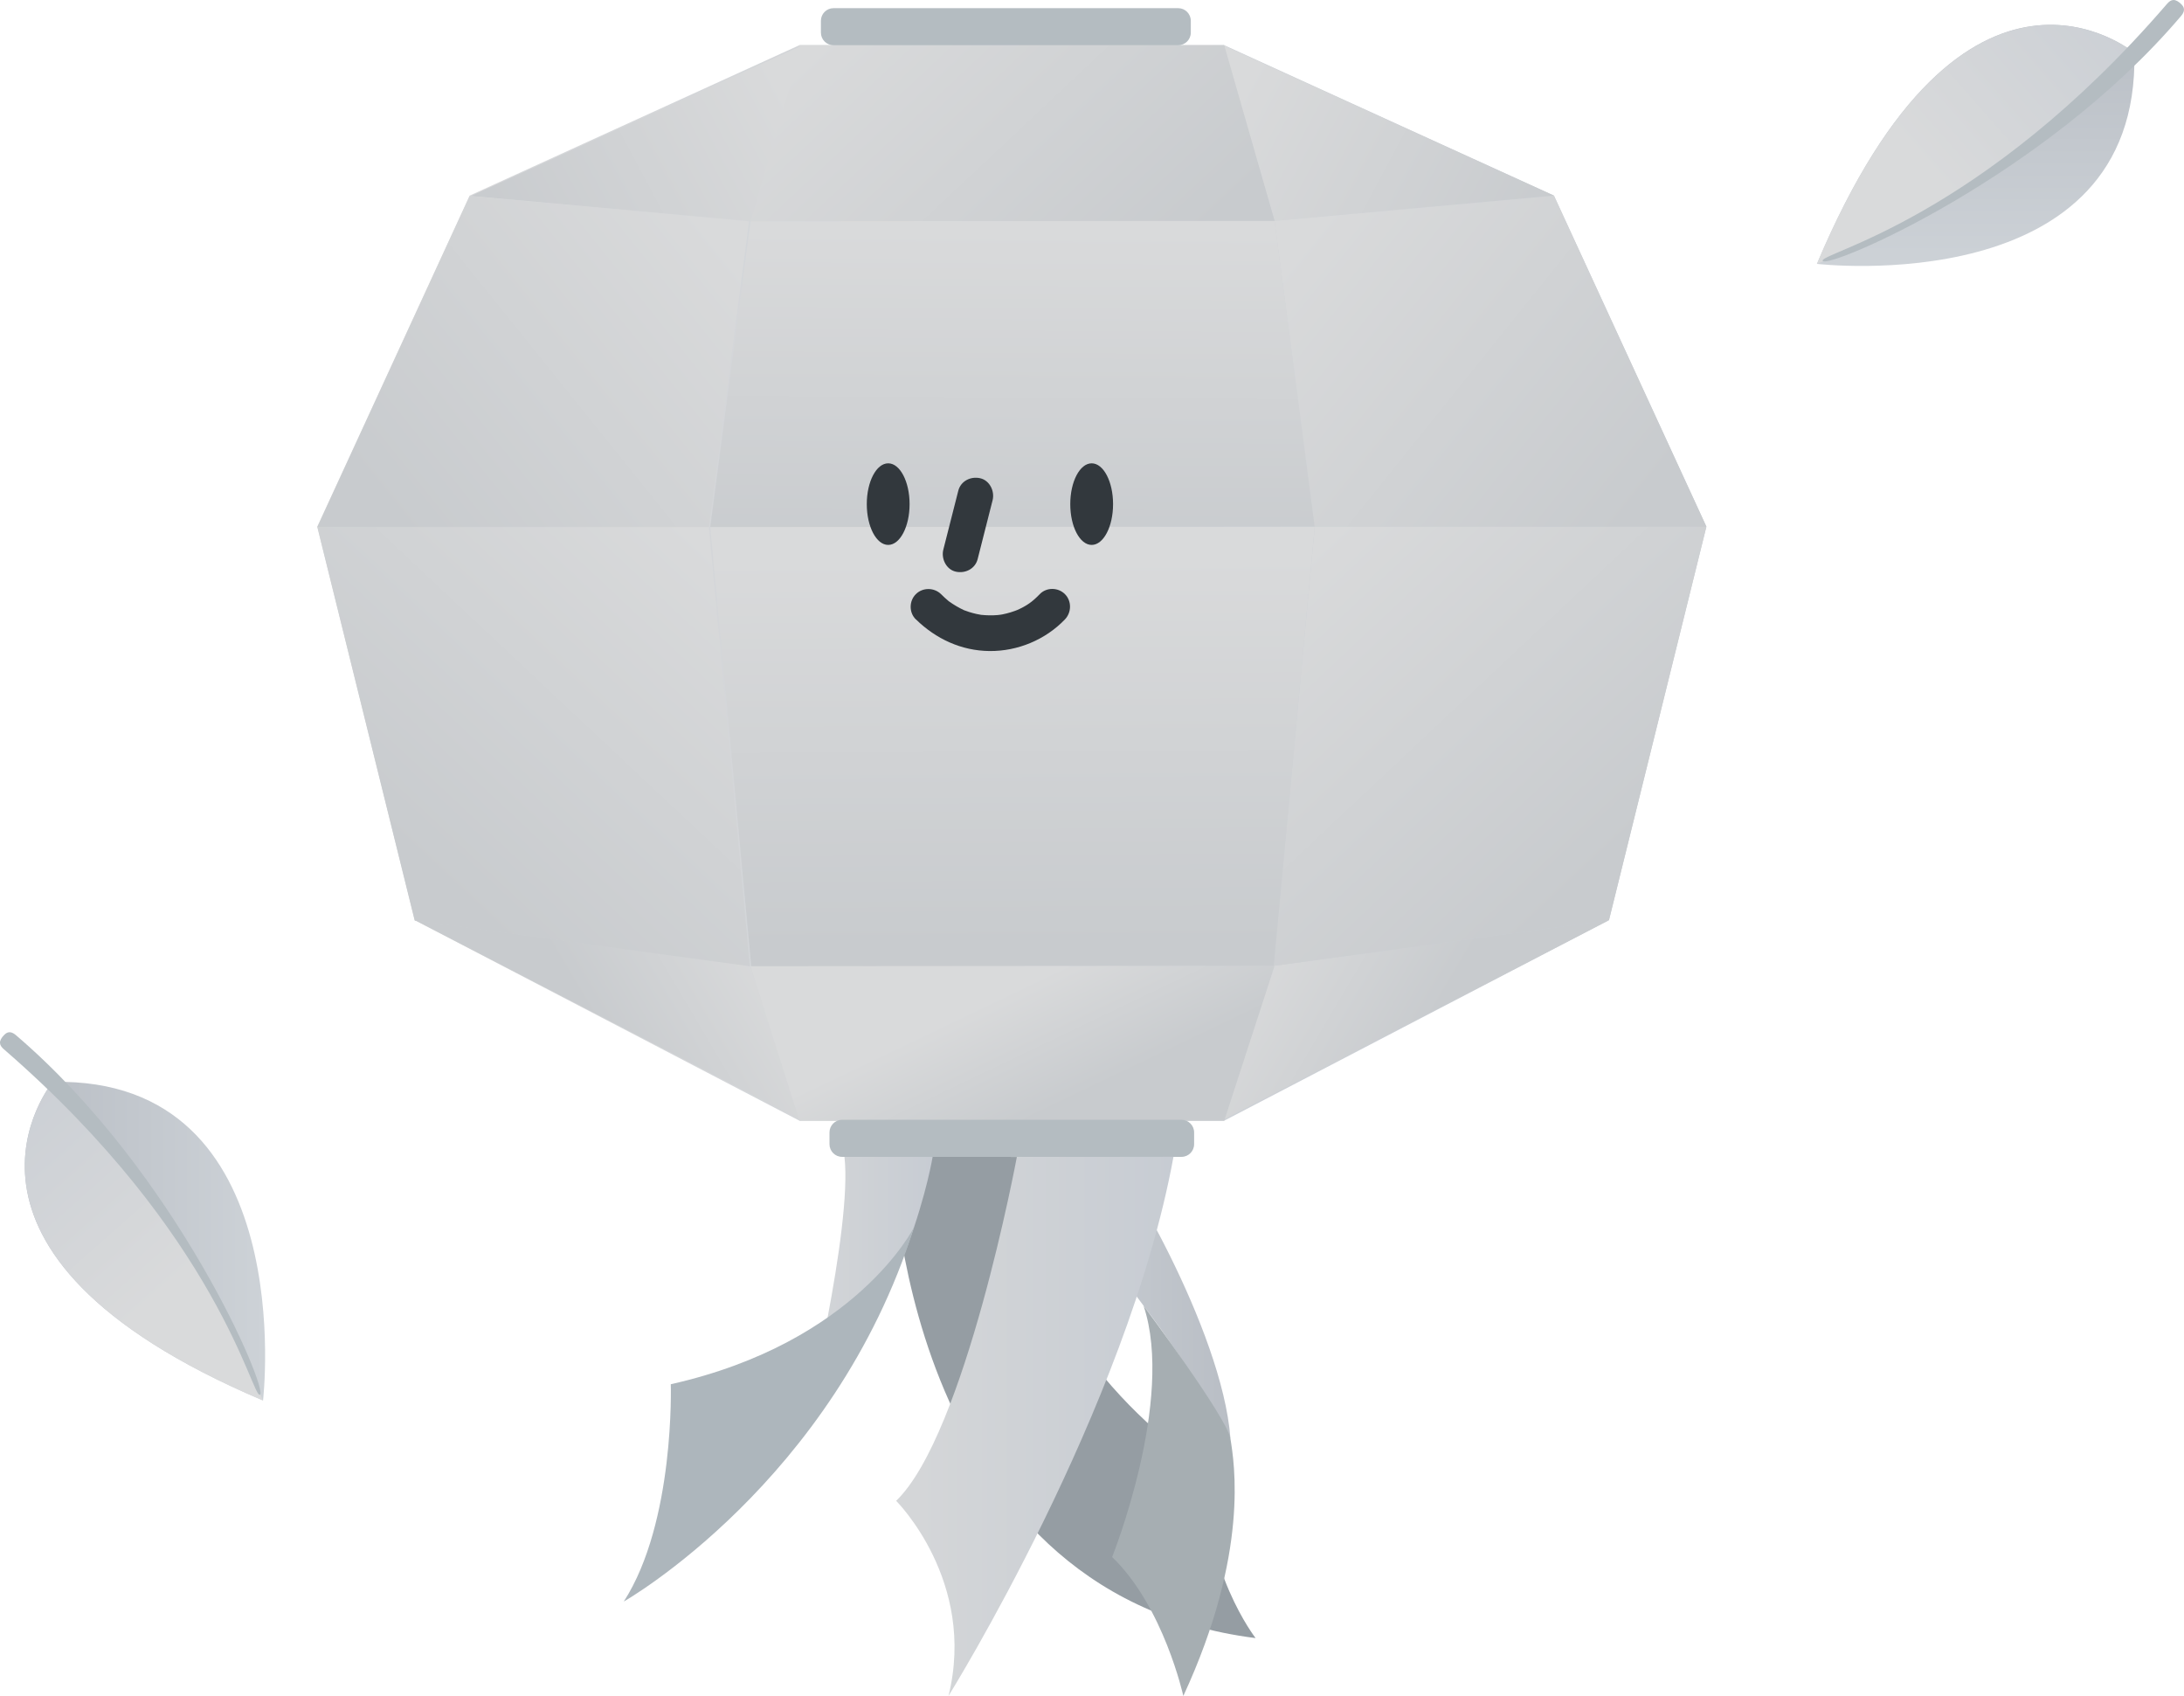 <svg width="161" height="125" viewBox="0 0 161 125" fill="none" xmlns="http://www.w3.org/2000/svg">
<g id="Group 2085665367">
<path id="Vector" d="M157.341 3.896C157.341 3.896 144.885 -6.533 133.938 19.448C133.938 19.448 157.751 22.259 157.341 3.896Z" fill="url(#paint0_linear_4642_6008)"/>
<path id="Vector_2" d="M133.938 19.454C144.885 -6.522 157.341 3.902 157.341 3.902C157.341 3.902 149.475 13.044 133.938 19.454Z" fill="url(#paint1_linear_4642_6008)"/>
<path id="Vector_3" d="M160.829 0.34C161.124 0.636 160.987 0.937 160.787 1.174C150.665 13.096 134.723 19.864 134.365 19.226C134.05 18.661 146.054 16.187 159.751 0.282C160.04 -0.055 160.345 -0.15 160.829 0.335V0.34Z" fill="#B4BCC1"/>
<path id="Vector_4" d="M3.89 79.74C3.89 79.74 -6.506 92.237 19.39 103.22C19.39 103.22 22.193 79.328 3.89 79.74Z" fill="url(#paint2_linear_4642_6008)"/>
<path id="Vector_5" d="M19.389 103.222C-6.502 92.239 3.888 79.742 3.888 79.742C3.888 79.742 13 87.634 19.389 103.222Z" fill="url(#paint3_linear_4642_6008)"/>
<path id="Vector_6" d="M0.339 76.249C0.634 75.953 0.934 76.091 1.17 76.291C13.053 86.446 19.799 102.441 19.163 102.799C18.601 103.116 16.134 91.072 0.282 77.33C-0.055 77.04 -0.15 76.734 0.334 76.249H0.339Z" fill="#B4BCC1"/>
<path id="Vector_7" d="M58.935 82.6L30.573 67.818L23.391 38.81L34.622 14.417L58.935 3.328H90.241L114.554 14.417L125.791 38.81L118.608 67.818L90.241 82.6H58.935Z" fill="url(#paint4_linear_4642_6008)"/>
<path id="Vector_8" d="M90.164 3.328L93.955 16.274L114.556 14.417L90.164 3.328Z" fill="url(#paint5_linear_4642_6008)"/>
<path id="Vector_9" d="M93.897 71.186L118.61 67.82L90.164 82.533L93.897 71.186Z" fill="url(#paint6_linear_4642_6008)"/>
<path id="Vector_10" d="M55.293 71.186L30.586 67.82L59.027 82.533L55.293 71.186Z" fill="url(#paint7_linear_4642_6008)"/>
<path id="Vector_11" d="M125.794 38.812H96.922L93.898 71.187L118.611 67.821L125.794 38.812Z" fill="url(#paint8_linear_4642_6008)"/>
<path id="Vector_12" d="M96.921 38.812L52.359 38.844L55.383 71.219L93.898 71.187L96.921 38.812Z" fill="url(#paint9_linear_4642_6008)"/>
<path id="Vector_13" d="M93.956 16.273L55.325 16.305L52.359 38.841L96.921 38.809L93.956 16.273Z" fill="url(#paint10_linear_4642_6008)"/>
<path id="Vector_14" d="M90.247 3.328H58.94L55.328 16.305L93.959 16.274L90.247 3.328Z" fill="url(#paint11_linear_4642_6008)"/>
<path id="Vector_15" d="M58.94 82.603H90.247L93.959 71.188L55.328 71.219L58.94 82.603Z" fill="url(#paint12_linear_4642_6008)"/>
<path id="Vector_16" d="M125.791 38.815H96.919L93.953 16.279L114.554 14.422L125.791 38.815Z" fill="url(#paint13_linear_4642_6008)"/>
<path id="Vector_17" d="M59.119 3.359L55.328 16.3L34.727 14.443L59.119 3.359Z" fill="url(#paint14_linear_4642_6008)"/>
<path id="Vector_18" d="M23.391 38.844H52.257L55.281 71.218L30.573 67.852L23.391 38.844Z" fill="url(#paint15_linear_4642_6008)"/>
<path id="Vector_19" d="M23.391 38.846H52.257L55.223 16.31L34.622 14.453L23.391 38.846Z" fill="url(#paint16_linear_4642_6008)"/>
<path id="Vector_20" d="M65.797 85.193C65.797 85.193 66.244 117.419 92.56 120.732C92.56 120.732 88.617 115.668 88.874 108.251C88.874 108.251 75.061 99.689 74.962 85.272L65.797 85.188V85.193Z" fill="#959DA3"/>
<path id="Vector_21" d="M65.476 40.162C66.347 40.162 67.053 38.816 67.053 37.155C67.053 35.495 66.347 34.148 65.476 34.148C64.605 34.148 63.898 35.495 63.898 37.155C63.898 38.816 64.605 40.162 65.476 40.162Z" fill="#32383D"/>
<path id="Vector_22" d="M80.476 40.162C81.347 40.162 82.053 38.816 82.053 37.155C82.053 35.495 81.347 34.148 80.476 34.148C79.605 34.148 78.898 35.495 78.898 37.155C78.898 38.816 79.605 40.162 80.476 40.162Z" fill="#32383D"/>
<path id="Vector_23" d="M67.521 45.652C68.993 47.087 70.865 47.963 72.942 47.984C75.019 48.005 77.069 47.15 78.505 45.652C78.994 45.141 79.015 44.302 78.505 43.79C77.995 43.278 77.143 43.278 76.648 43.79C76.123 44.339 75.686 44.66 74.903 44.998C75.103 44.914 74.845 45.014 74.803 45.03C74.703 45.067 74.603 45.098 74.503 45.13C74.303 45.193 74.098 45.241 73.893 45.283C73.809 45.299 73.73 45.315 73.646 45.325C73.888 45.283 73.609 45.325 73.562 45.33C73.357 45.346 73.147 45.357 72.936 45.352C72.747 45.352 72.563 45.336 72.374 45.32C72.127 45.299 72.437 45.336 72.29 45.309C72.184 45.288 72.085 45.272 71.985 45.251C71.801 45.209 71.617 45.162 71.438 45.104C71.338 45.072 71.238 45.035 71.138 44.998C70.922 44.924 71.164 45.019 71.043 44.961C70.67 44.787 70.323 44.581 69.987 44.344C69.813 44.223 69.987 44.344 69.887 44.265C69.803 44.191 69.718 44.122 69.634 44.043C69.545 43.959 69.461 43.874 69.371 43.79C68.861 43.294 68.025 43.284 67.515 43.79C67.005 44.297 67.005 45.156 67.515 45.652H67.521Z" fill="#32383D"/>
<path id="Vector_24" d="M87.097 82.531H62.079C61.565 82.531 61.148 82.949 61.148 83.465V84.33C61.148 84.846 61.565 85.264 62.079 85.264H87.097C87.611 85.264 88.028 84.846 88.028 84.33V83.465C88.028 82.949 87.611 82.531 87.097 82.531Z" fill="#B4BCC1"/>
<path id="Vector_25" d="M86.853 0.602H61.446C60.932 0.602 60.516 1.02 60.516 1.535V2.4C60.516 2.916 60.932 3.334 61.446 3.334H86.853C87.367 3.334 87.784 2.916 87.784 2.4V1.535C87.784 1.02 87.367 0.602 86.853 0.602Z" fill="#B4BCC1"/>
<path id="Vector_26" d="M62.247 85.266H68.751C68.751 85.266 67.01 96.048 59.297 105.08C59.297 105.08 62.857 90.53 62.252 85.266H62.247Z" fill="url(#paint17_linear_4642_6008)"/>
<path id="Vector_27" d="M49.449 102.022C49.449 102.022 49.77 112.166 45.984 118.038C45.984 118.038 61.469 109.239 67.385 90.438C67.385 90.438 63.168 98.947 49.449 102.022Z" fill="#ADB6BC"/>
<path id="Vector_28" d="M81.836 85.266C82.414 85.197 90.102 97.927 90.706 106.019C90.706 106.019 87.693 100.664 84.307 96.244C81.647 92.773 80.248 89.338 74.953 85.282L81.831 85.266H81.836Z" fill="url(#paint18_linear_4642_6008)"/>
<path id="Vector_29" d="M87.232 124.998C87.232 124.998 85.786 118.409 81.984 114.758C81.984 114.758 86.622 103.195 84.303 96.242C84.303 96.242 90.455 104.493 90.702 106.017C90.986 107.8 92.122 114.437 87.232 124.998Z" fill="#A6AEB2"/>
<path id="Vector_30" d="M74.959 85.279C74.959 85.279 71.157 105.71 66.062 110.616C66.062 110.616 72.009 116.53 69.922 124.991C69.922 124.991 83.109 103.843 86.506 85.258L74.959 85.274V85.279Z" fill="url(#paint19_linear_4642_6008)"/>
<path id="Vector_31" d="M70.644 36.165C70.323 37.437 69.997 38.708 69.676 39.974L69.539 40.512C69.371 41.177 69.755 41.974 70.454 42.132C71.154 42.29 71.884 41.926 72.069 41.214C72.389 39.943 72.715 38.671 73.036 37.405L73.173 36.867C73.341 36.202 72.957 35.406 72.258 35.248C71.558 35.089 70.828 35.453 70.644 36.165Z" fill="#32383D"/>
</g>
<defs>
<linearGradient id="paint0_linear_4642_6008" x1="145.642" y1="19.601" x2="145.642" y2="1.828" gradientUnits="userSpaceOnUse">
<stop stop-color="#CDD2D7"/>
<stop offset="1" stop-color="#B9BEC5"/>
</linearGradient>
<linearGradient id="paint1_linear_4642_6008" x1="141.735" y1="12.227" x2="159.79" y2="-3.641" gradientUnits="userSpaceOnUse">
<stop stop-color="#D9DADB"/>
<stop offset="1" stop-color="#C7CCD3"/>
</linearGradient>
<linearGradient id="paint2_linear_4642_6008" x1="19.548" y1="91.482" x2="1.834" y2="91.482" gradientUnits="userSpaceOnUse">
<stop stop-color="#CDD2D7"/>
<stop offset="1" stop-color="#B9BEC5"/>
</linearGradient>
<linearGradient id="paint3_linear_4642_6008" x1="12.19" y1="95.399" x2="-3.742" y2="77.388" gradientUnits="userSpaceOnUse">
<stop stop-color="#D9DADB"/>
<stop offset="1" stop-color="#C7CCD3"/>
</linearGradient>
<linearGradient id="paint4_linear_4642_6008" x1="23.391" y1="42.967" x2="125.791" y2="42.967" gradientUnits="userSpaceOnUse">
<stop stop-color="#D9DADB"/>
<stop offset="1" stop-color="#C7CCD3"/>
</linearGradient>
<linearGradient id="paint5_linear_4642_6008" x1="90.632" y1="8.028" x2="112.169" y2="19.517" gradientUnits="userSpaceOnUse">
<stop stop-color="#D9DADB"/>
<stop offset="1" stop-color="#C8CBCE"/>
</linearGradient>
<linearGradient id="paint6_linear_4642_6008" x1="93.876" y1="68.912" x2="105.258" y2="75.653" gradientUnits="userSpaceOnUse">
<stop stop-color="#D9DADB"/>
<stop offset="1" stop-color="#C8CBCE"/>
</linearGradient>
<linearGradient id="paint7_linear_4642_6008" x1="55.315" y1="68.912" x2="43.932" y2="75.653" gradientUnits="userSpaceOnUse">
<stop stop-color="#D9DADB"/>
<stop offset="1" stop-color="#C8CBCE"/>
</linearGradient>
<linearGradient id="paint8_linear_4642_6008" x1="96.354" y1="40.543" x2="118.224" y2="63.825" gradientUnits="userSpaceOnUse">
<stop stop-color="#D9DADB"/>
<stop offset="1" stop-color="#C8CBCE"/>
</linearGradient>
<linearGradient id="paint9_linear_4642_6008" x1="74.653" y1="41.076" x2="74.807" y2="69.683" gradientUnits="userSpaceOnUse">
<stop stop-color="#D9DADB"/>
<stop offset="1" stop-color="#C8CBCE"/>
</linearGradient>
<linearGradient id="paint10_linear_4642_6008" x1="74.764" y1="16.959" x2="74.626" y2="41.637" gradientUnits="userSpaceOnUse">
<stop stop-color="#D9DADB"/>
<stop offset="1" stop-color="#C8CBCE"/>
</linearGradient>
<linearGradient id="paint11_linear_4642_6008" x1="63.646" y1="0.021" x2="83.95" y2="21.636" gradientUnits="userSpaceOnUse">
<stop stop-color="#D9DADB"/>
<stop offset="1" stop-color="#C8CBCE"/>
</linearGradient>
<linearGradient id="paint12_linear_4642_6008" x1="74.578" y1="72.955" x2="78.564" y2="81.285" gradientUnits="userSpaceOnUse">
<stop stop-color="#D9DADB"/>
<stop offset="1" stop-color="#C8CBCE"/>
</linearGradient>
<linearGradient id="paint13_linear_4642_6008" x1="95.389" y1="18.241" x2="120.223" y2="38.213" gradientUnits="userSpaceOnUse">
<stop stop-color="#D9DADB"/>
<stop offset="1" stop-color="#C8CBCE"/>
</linearGradient>
<linearGradient id="paint14_linear_4642_6008" x1="58.656" y1="8.054" x2="37.114" y2="19.543" gradientUnits="userSpaceOnUse">
<stop stop-color="#D9DADB"/>
<stop offset="1" stop-color="#C8CBCE"/>
</linearGradient>
<linearGradient id="paint15_linear_4642_6008" x1="52.825" y1="40.574" x2="30.954" y2="63.861" gradientUnits="userSpaceOnUse">
<stop stop-color="#D9DADB"/>
<stop offset="1" stop-color="#C8CBCE"/>
</linearGradient>
<linearGradient id="paint16_linear_4642_6008" x1="53.793" y1="18.272" x2="28.953" y2="38.249" gradientUnits="userSpaceOnUse">
<stop stop-color="#D9DADB"/>
<stop offset="1" stop-color="#C8CBCE"/>
</linearGradient>
<linearGradient id="paint17_linear_4642_6008" x1="59.292" y1="95.173" x2="68.746" y2="95.173" gradientUnits="userSpaceOnUse">
<stop stop-color="#D4D6D8"/>
<stop offset="1" stop-color="#C7CCD3"/>
</linearGradient>
<linearGradient id="paint18_linear_4642_6008" x1="74.958" y1="95.642" x2="90.706" y2="95.642" gradientUnits="userSpaceOnUse">
<stop stop-color="#CDD2D7"/>
<stop offset="1" stop-color="#B9BEC5"/>
</linearGradient>
<linearGradient id="paint19_linear_4642_6008" x1="66.062" y1="105.13" x2="86.506" y2="105.13" gradientUnits="userSpaceOnUse">
<stop offset="0.08" stop-color="#D4D6D8"/>
<stop offset="1" stop-color="#C7CCD3"/>
</linearGradient>
</defs>
</svg>
